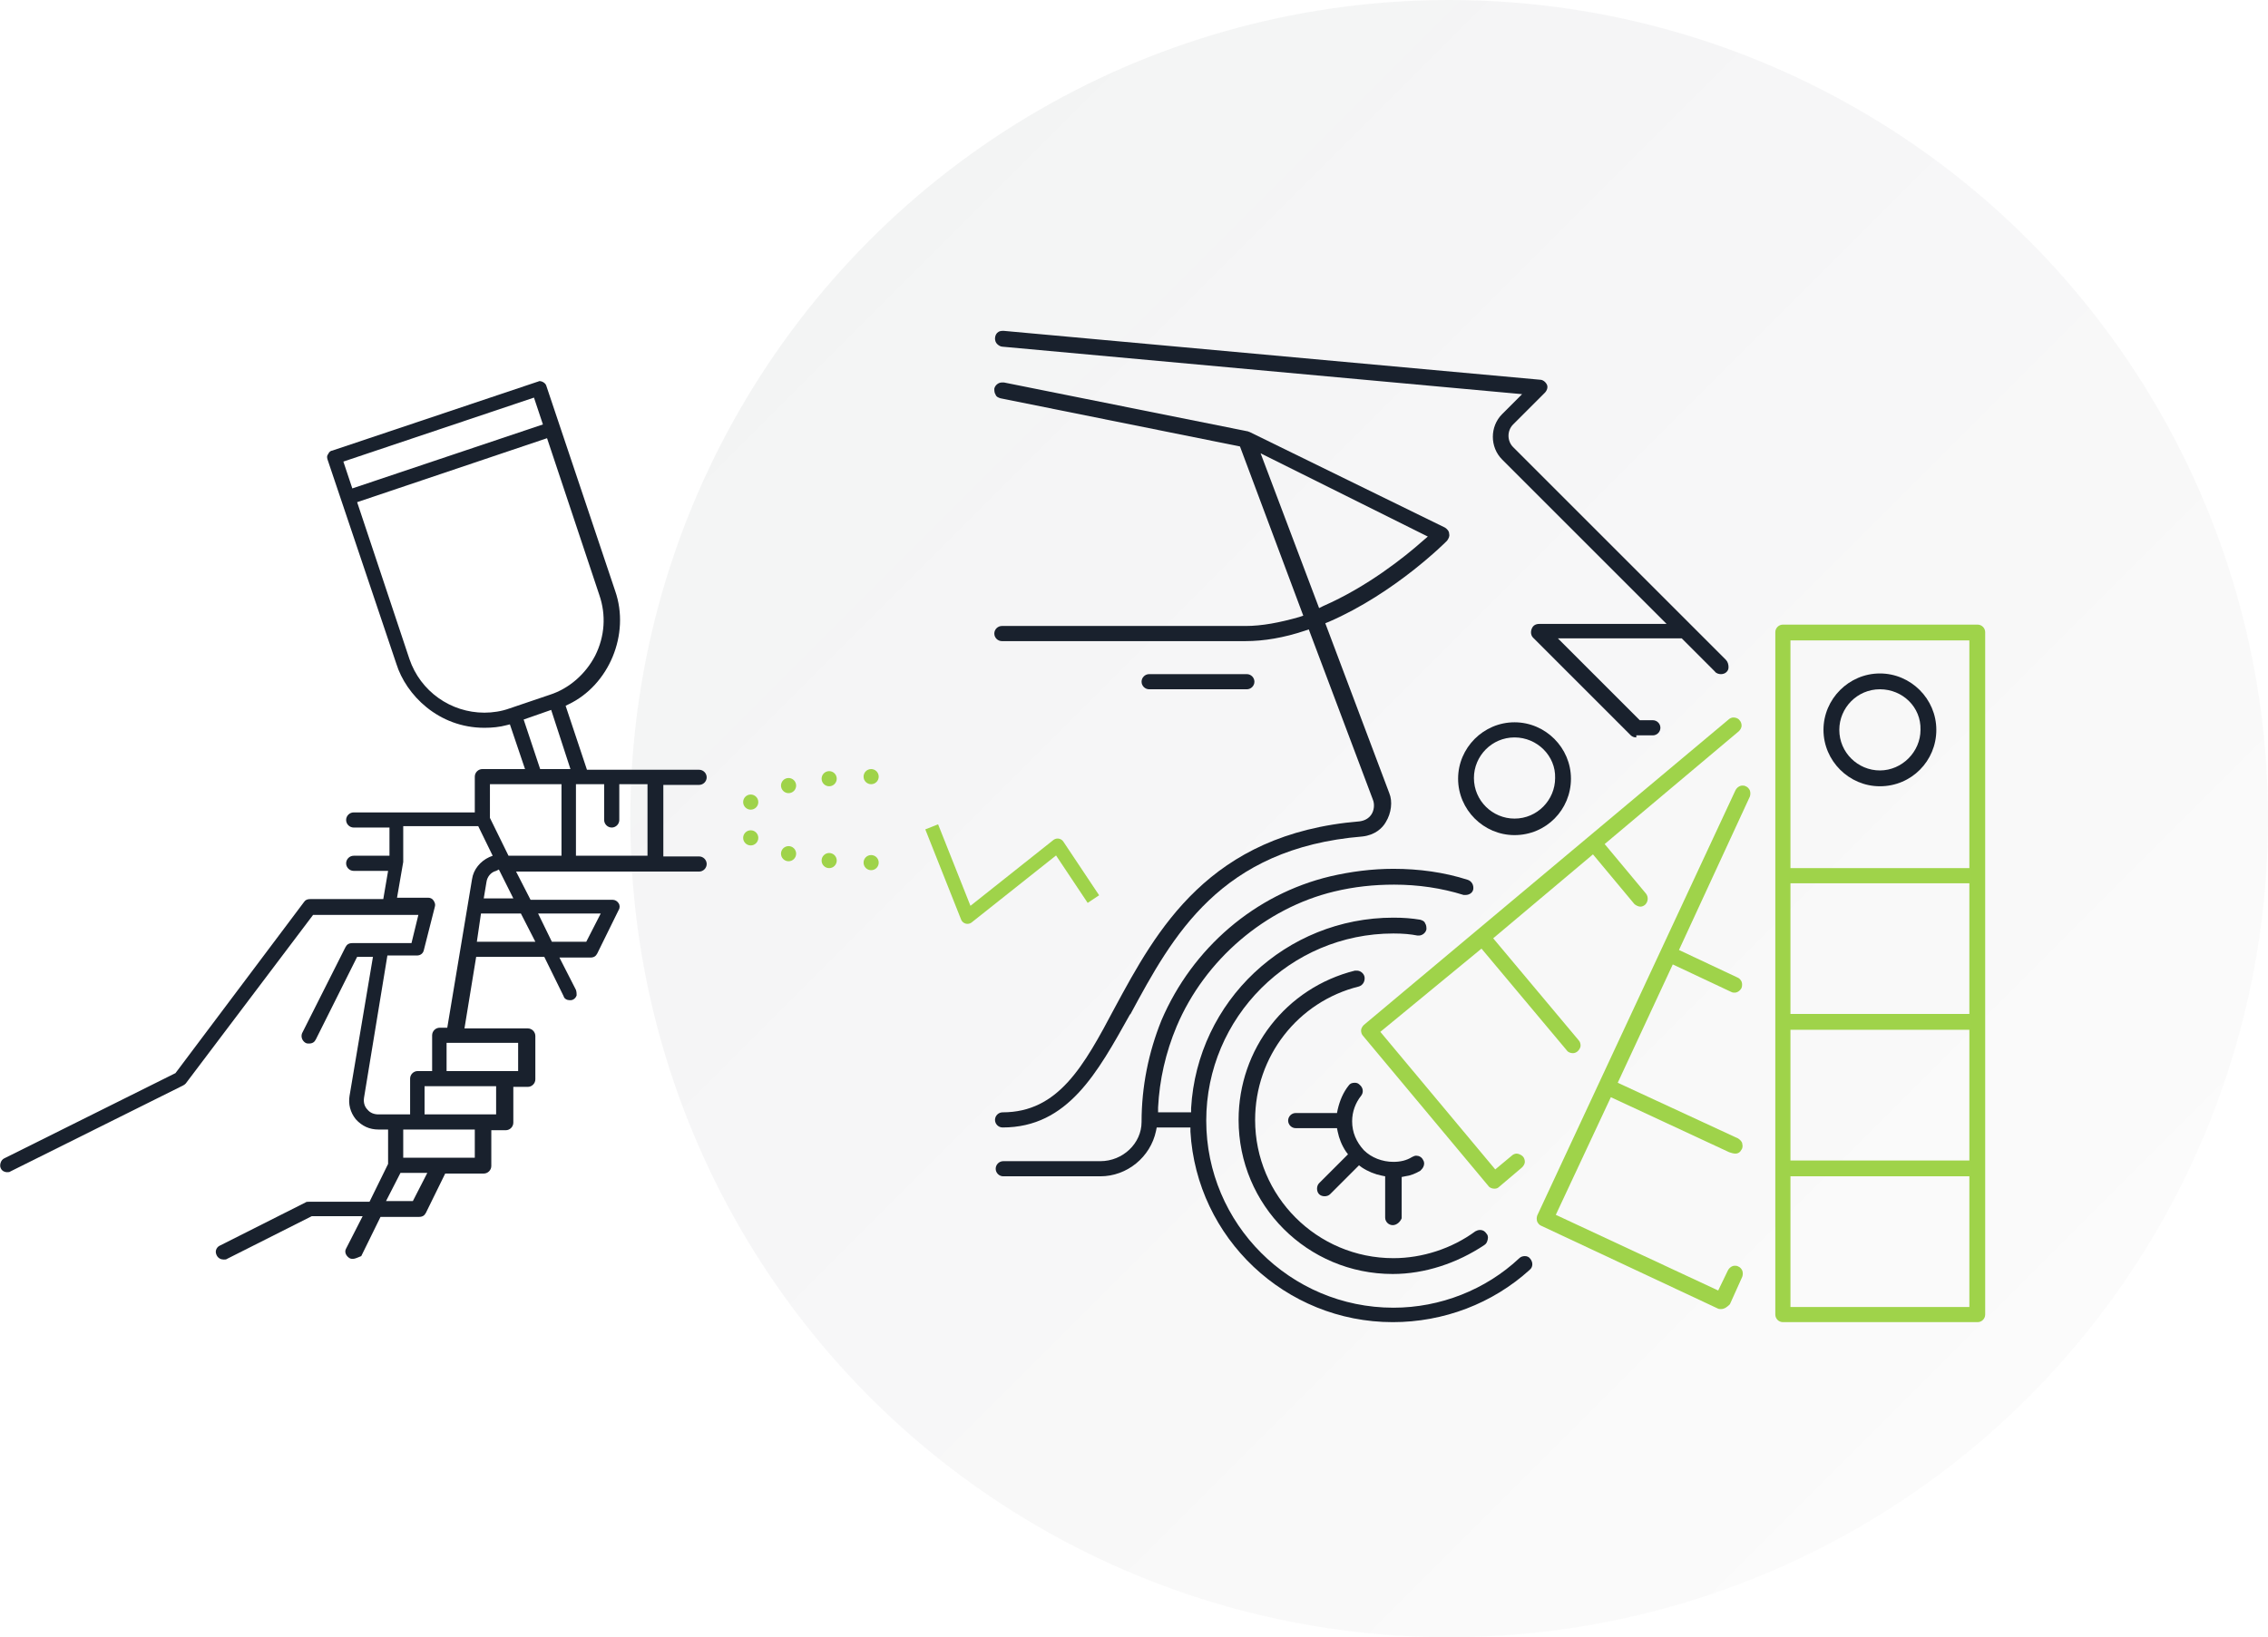 <svg id="Layer_1" xmlns="http://www.w3.org/2000/svg" viewBox="0 0 329.6 238"><style>.st0{opacity:.1;fill:url(#SVGID_1_)}.st1{fill:#19212d}.st2{fill:#9fd34a}.st3{fill:none;stroke:#9fd34a;stroke-width:2;stroke-linejoin:round;stroke-miterlimit:10}</style><linearGradient id="SVGID_1_" gradientUnits="userSpaceOnUse" x1="-4033.903" y1="-1183.974" x2="-3795.944" y2="-1183.974" gradientTransform="rotate(-134.999 -1582.31 -1386.934)"><stop offset="0" stop-color="#19212d" stop-opacity=".2"/><stop offset="1" stop-color="#19212d" stop-opacity=".5"/></linearGradient><circle class="st0" cx="210.6" cy="119" r="119"/><path class="st1" d="M145.7 163.9c-.6 0-1.1-.5-1.1-1.1s.5-1.1 1.1-1.1c8.1 0 11.8-6.7 16.3-15.2 6.1-11.3 13.7-25.3 35.6-27.1.7-.1 1.3-.4 1.7-1 .4-.6.5-1.5.2-2.2l-9.3-24.7-.6.2c-3 1-5.9 1.5-8.6 1.5h-35.4c-.6 0-1.1-.5-1.1-1.1s.5-1.1 1.1-1.1H181c2.4 0 5-.5 7.8-1.3l.6-.2-9.2-24.6-34.8-7c-.3-.1-.6-.2-.7-.5-.2-.3-.2-.6-.2-.9.1-.5.6-.9 1.1-.9h.3l35.4 7.1c.1 0 .2.1.3.1L210 76.7c.3.2.6.5.6.9.1.4-.1.7-.3 1-.1.1-7.5 7.6-17.2 11.8l-.5.2 9.3 24.7c.5 1.2.3 2.9-.5 4.2-.5.9-1.6 1.9-3.4 2.1-20.7 1.7-27.6 14.5-33.7 25.8l-.1.1c-4.7 8.4-9 16.4-18.5 16.4zm46-75.5l.6-.3c6.4-2.8 11.8-7.1 14.5-9.5l.7-.6-24.3-12.1 8.5 22.5z"/><path class="st1" d="M237.8 107.2c-.3 0-.6-.1-.8-.3l-14.2-14.2c-.3-.3-.4-.8-.2-1.3s.6-.7 1.1-.7h18.5l-23.9-23.9c-1.8-1.8-1.8-4.8 0-6.6l2.9-2.9-75.5-6.9c-.3 0-.6-.2-.8-.4-.2-.2-.3-.5-.3-.8 0-.2.1-1.1 1.1-1.1h.2l77.9 7.1c.4 0 .8.3 1 .7.2.4 0 .9-.3 1.2l-4.6 4.6c-.9.9-.9 2.4 0 3.3l30.9 30.9c.3.3.4.7.4 1.1 0 .3-.1.5-.3.7-.2.2-.5.3-.8.3-.3 0-.7-.1-.9-.4l-4.8-4.8h-18l11.9 11.9h1.9c.6 0 1.1.5 1.1 1.1s-.5 1.1-1.1 1.1h-2.4zM202.4 192.2c-15.6 0-28.5-12.2-29.4-27.7v-.6h-4.9l-.1.5c-.8 3.8-4.2 6.6-8.1 6.6h-14.1c-.6 0-1.1-.5-1.1-1.1 0-.6.5-1.1 1.1-1.1h14.1c3.3 0 6-2.6 6-5.7 0-5.1 1-10.1 2.9-14.8 4.5-10.5 13.6-18.3 24.5-20.9 3-.7 6.1-1.1 9.2-1.1 3.7 0 7.4.5 10.8 1.6.6.2.9.8.8 1.4-.1.5-.6.8-1.1.8h-.3c-3.2-1-6.6-1.5-10.1-1.5-2.9 0-5.8.3-8.7 1-10 2.4-18.8 9.9-22.9 19.6-1.6 3.8-2.5 7.8-2.7 11.8v.7h4.8v-.6c.9-15.6 13.8-27.7 29.4-27.7 1.5 0 2.7.1 3.9.3.3.1.6.2.7.5.2.3.2.6.2.9-.1.5-.6.9-1.1.9h-.2c-1-.2-2.1-.3-3.5-.3-15 0-27.2 12.2-27.2 27.2s12.2 27.2 27.2 27.2c6.8 0 13.4-2.6 18.3-7.2.2-.2.5-.3.8-.3.3 0 .6.1.8.4.4.5.4 1.2-.1 1.6-5.4 4.9-12.5 7.6-19.9 7.6z"/><path class="st1" d="M202.4 185.2c-12.4 0-22.4-10-22.4-22.4 0-10.3 6.9-19.2 16.9-21.7h.3c.5 0 1 .4 1.1.9.1.6-.2 1.2-.8 1.4-8.9 2.2-15.1 10.2-15.1 19.4 0 11.1 9 20.1 20.1 20.1 4.2 0 8.5-1.4 11.9-3.9.2-.1.4-.2.7-.2.4 0 .7.2.9.5.2.2.3.5.2.9s-.2.6-.5.8c-3.9 2.6-8.6 4.2-13.3 4.2z"/><path class="st1" d="M202.4 178.1c-.6 0-1.1-.5-1.1-1.1v-6l-.5-.1c-1-.2-2-.6-2.9-1.2l-.4-.3-4.2 4.2c-.2.2-.5.3-.8.3s-.6-.1-.8-.3c-.2-.2-.3-.5-.3-.8s.1-.6.3-.8l4.2-4.2-.3-.4c-.6-.9-1-1.9-1.2-2.9l-.1-.5h-6c-.6 0-1.1-.5-1.1-1.1s.5-1.1 1.1-1.1h6l.1-.5c.3-1.3.8-2.5 1.6-3.5.2-.3.5-.4.9-.4.3 0 .5.1.7.3.5.4.6 1.1.2 1.6-.8 1-1.3 2.3-1.3 3.7 0 1.6.6 3 1.7 4.2 1.1 1.1 2.7 1.7 4.3 1.7 1 0 1.9-.2 2.7-.7.2-.1.4-.2.6-.2.4 0 .8.2 1 .6.2.3.2.6.1.9-.1.3-.3.5-.5.7-.7.4-1.4.7-2.2.8l-.5.1v6c-.2.5-.7 1-1.3 1zM220.1 121.4c-4.5 0-8.2-3.7-8.2-8.2s3.7-8.2 8.2-8.2c4.5 0 8.2 3.7 8.2 8.2s-3.6 8.2-8.2 8.2zm0-14.2c-3.3 0-5.9 2.7-5.9 5.9 0 3.3 2.7 5.9 5.9 5.9 3.3 0 5.9-2.7 5.9-5.9.1-3.2-2.6-5.9-5.9-5.9zM167 100.2c-.6 0-1.1-.5-1.1-1.1s.5-1.1 1.1-1.1h14.2c.6 0 1.1.5 1.1 1.1s-.5 1.1-1.1 1.1H167z"/><path class="st2" d="M259.1 192.2c-.6 0-1.1-.5-1.1-1.1V91.9c0-.6.5-1.1 1.1-1.1h28.3c.6 0 1.1.5 1.1 1.1v99.2c0 .6-.5 1.1-1.1 1.1h-28.3zm1.1-2.2h26v-19h-26v19zm0-21.3h26v-19h-26v19zm0-21.3h26v-19h-26v19zm0-21.2h26V93.1h-26v33.1z"/><path class="st1" d="M273.2 114.3c-4.5 0-8.2-3.7-8.2-8.2s3.7-8.2 8.2-8.2c4.5 0 8.2 3.7 8.2 8.2s-3.6 8.2-8.2 8.2zm0-14.1c-3.3 0-5.9 2.7-5.9 5.9 0 3.3 2.7 5.9 5.9 5.9s5.9-2.7 5.9-5.9c.1-3.3-2.6-5.9-5.9-5.9z"/><path class="st2" d="M217.2 172.8c-.3 0-.7-.1-.9-.4l-18.2-21.8c-.2-.2-.3-.5-.3-.8 0-.3.2-.6.4-.8l53-44.4c.2-.2.5-.3.7-.3.3 0 .7.1.9.4.2.2.3.5.3.8 0 .3-.2.6-.4.8l-19.5 16.4 6 7.2c.4.5.3 1.2-.1 1.6-.2.2-.5.3-.7.3-.3 0-.7-.2-.9-.4l-6-7.2-14.5 12.2 12.4 14.8c.2.2.3.5.3.8 0 .3-.2.6-.4.8-.2.2-.5.3-.7.3-.3 0-.7-.1-.9-.4l-12.4-14.8-14.7 12.1 16.7 20 2.4-2c.2-.2.5-.3.7-.3.3 0 .7.2.9.4.2.2.3.5.3.8 0 .3-.2.6-.4.8l-3.3 2.8c-.2.2-.4.3-.7.3zM250.1 190.3c-.2 0-.3 0-.5-.1l-25.6-12c-.3-.1-.5-.4-.6-.6-.1-.3-.1-.6 0-.9l28.8-61.8c.2-.4.6-.7 1-.7.2 0 .3 0 .5.1.3.1.5.4.6.6.1.3.1.6 0 .9L244 138.1l8.5 4c.3.1.5.4.6.6.1.3.1.6 0 .9-.2.4-.6.7-1 .7-.2 0-.3 0-.5-.1l-8.5-4-8 17.2 17.5 8.1c.3.2.6.5.6.8.1.3 0 .7-.1.8-.2.4-.5.6-.9.6-.3 0-.6-.1-.9-.2l-17.2-8-8 17.1 23.6 11 1.4-2.9c.2-.4.6-.7 1-.7.2 0 .3 0 .5.1.3.1.5.4.6.6.1.3.1.6 0 .9l-1.8 4c-.4.4-.8.7-1.3.7z"/><g><path class="st1" d="M51.3 183c-.2 0-.3 0-.5-.1-.5-.3-.8-.9-.5-1.4l2.4-4.7h-7.4L33 183c-.1.1-.3.1-.5.1-.4 0-.8-.2-1-.6-.1-.2-.2-.5-.1-.8.1-.3.3-.5.5-.6l12.5-6.3c.1-.1.3-.1.5-.1h8.8l2.7-5.5v-5H55c-1.3 0-2.4-.5-3.3-1.5-.8-1-1.1-2.2-.9-3.4l3.4-20.2h-2.3l-6 12c-.2.4-.5.6-1 .6-.2 0-.3 0-.5-.1-.5-.3-.7-.9-.5-1.4l6.3-12.5c.2-.4.5-.6 1-.6h8.6l1-4.1H45.5L27 157.5c-.1.1-.2.2-.4.3L1.5 170.3c-.1.1-.3.1-.5.1s-.7-.1-.9-.6c-.1-.2-.1-.5 0-.8.1-.3.3-.5.5-.6L25.5 156l18.7-24.9c.2-.3.5-.4.9-.4h10.6l.7-4.1h-5c-.6 0-1.1-.5-1.1-1.1 0-.6.5-1.1 1.1-1.1h5.2v-4.1h-5.2c-.6 0-1.1-.5-1.1-1.1s.5-1.1 1.1-1.1H69v-5.2c0-.6.5-1.1 1.1-1.1h6.2l-2.2-6.5-.4.1c-1.1.3-2.2.4-3.3.4-6.7 0-11.4-4.8-12.8-9.3l-10-29.7c-.1-.3-.1-.6.1-.8.1-.3.4-.5.6-.5l29.8-10c.1 0 .2-.1.3-.1.4 0 .9.3 1 .7l10 29.8c2.2 6.3-.9 13.7-6.8 16.5l-.4.2 3.1 9.3h16.3c.6 0 1.1.5 1.1 1.1 0 .6-.5 1.1-1.1 1.1h-5.2v10.4h5.2c.6 0 1.1.5 1.1 1.1 0 .6-.5 1.1-1.1 1.1H75l2.1 4.1H89c.4 0 .7.2.9.5.2.3.2.7 0 1l-3.1 6.3c-.2.4-.5.6-1 .6h-4.5l2.4 4.7c.1.3.1.6.1.8-.1.3-.3.5-.5.6-.2.1-.3.1-.5.1-.4 0-.8-.2-.9-.6l-2.8-5.7h-9.9l-1.7 10.4h9.2c.6 0 1.1.5 1.1 1.1v6.3c0 .6-.5 1.1-1.1 1.1h-2.1v5.2c0 .6-.5 1.1-1.1 1.1h-2.1v5.2c0 .6-.5 1.1-1.1 1.1h-5.6l-2.8 5.7c-.2.4-.5.6-1 .6h-5.6l-2.8 5.7c-.5.2-.9.4-1.2.4zm4.8-8.4H60l2.1-4.1h-3.9l-2.1 4.1zm2.5-6.3H69v-4.1H58.6v4.1zm3.1-6.3h10.4v-4.1H61.7v4.1zm-8.8-2.4c-.1.7.1 1.3.5 1.7.4.5 1 .7 1.6.7h4.6v-5.2c0-.6.5-1.1 1.1-1.1h2.1v-5.2c0-.6.5-1.1 1.1-1.1H65l3.6-21.6c.2-1.4 1.2-2.6 2.5-3.2l.5-.2-2.1-4.3H58.6v5.2l-.9 5.2h4.5c.3 0 .6.1.8.4.2.3.3.6.2.9l-1.6 6.3c-.1.5-.5.8-1 .8h-4.3l-3.4 20.7zm12-3.9h10.4v-4.1H64.9v4.1zm15.3-18.8h5l2.1-4.1h-9.1l2 4.1zm-10.9 0h8.5l-2.1-4.1h-5.8l-.6 4.1zm2.8-10.3c-.8.2-1.3.9-1.4 1.6l-.4 2.4h4.3l-2.1-4.2-.4.2zm11.6-2.2h10.4V114H90v5.2c0 .6-.5 1.1-1.1 1.1s-1.1-.5-1.1-1.1V114h-4.1v10.4zm-12.5-5.5l2.7 5.5h7.7V114H71.2v4.9zm4.9-14.3l2.4 7.2h4.4l-2.8-8.6-4 1.4zM51.9 73l7.6 22.8c1.6 4.7 6 7.8 10.9 7.8 1.2 0 2.5-.2 3.6-.6l5.9-2c2.8-.9 5.2-3 6.6-5.7 1.4-2.8 1.6-5.9.6-8.8l-7.6-22.8L51.9 73zm-2-5.9l1.3 3.9 27.7-9.3-1.3-3.9-27.7 9.3z"/><circle class="st2" cx="126.6" cy="112.9" r="1.1"/><circle class="st2" cx="120.5" cy="113.2" r="1.1"/><circle class="st2" cx="114.6" cy="114.2" r="1.1"/><circle class="st2" cx="109.1" cy="116.6" r="1.1"/><circle class="st2" cx="126.6" cy="125.4" r="1.1"/><circle class="st2" cx="120.5" cy="125.1" r="1.1"/><circle class="st2" cx="114.6" cy="124.1" r="1.1"/><circle class="st2" cx="109.1" cy="121.8" r="1.1"/></g><path class="st3" d="M158.9 130.7l-5.2-7.8-13.1 10.4-5.2-13.1"/></svg>